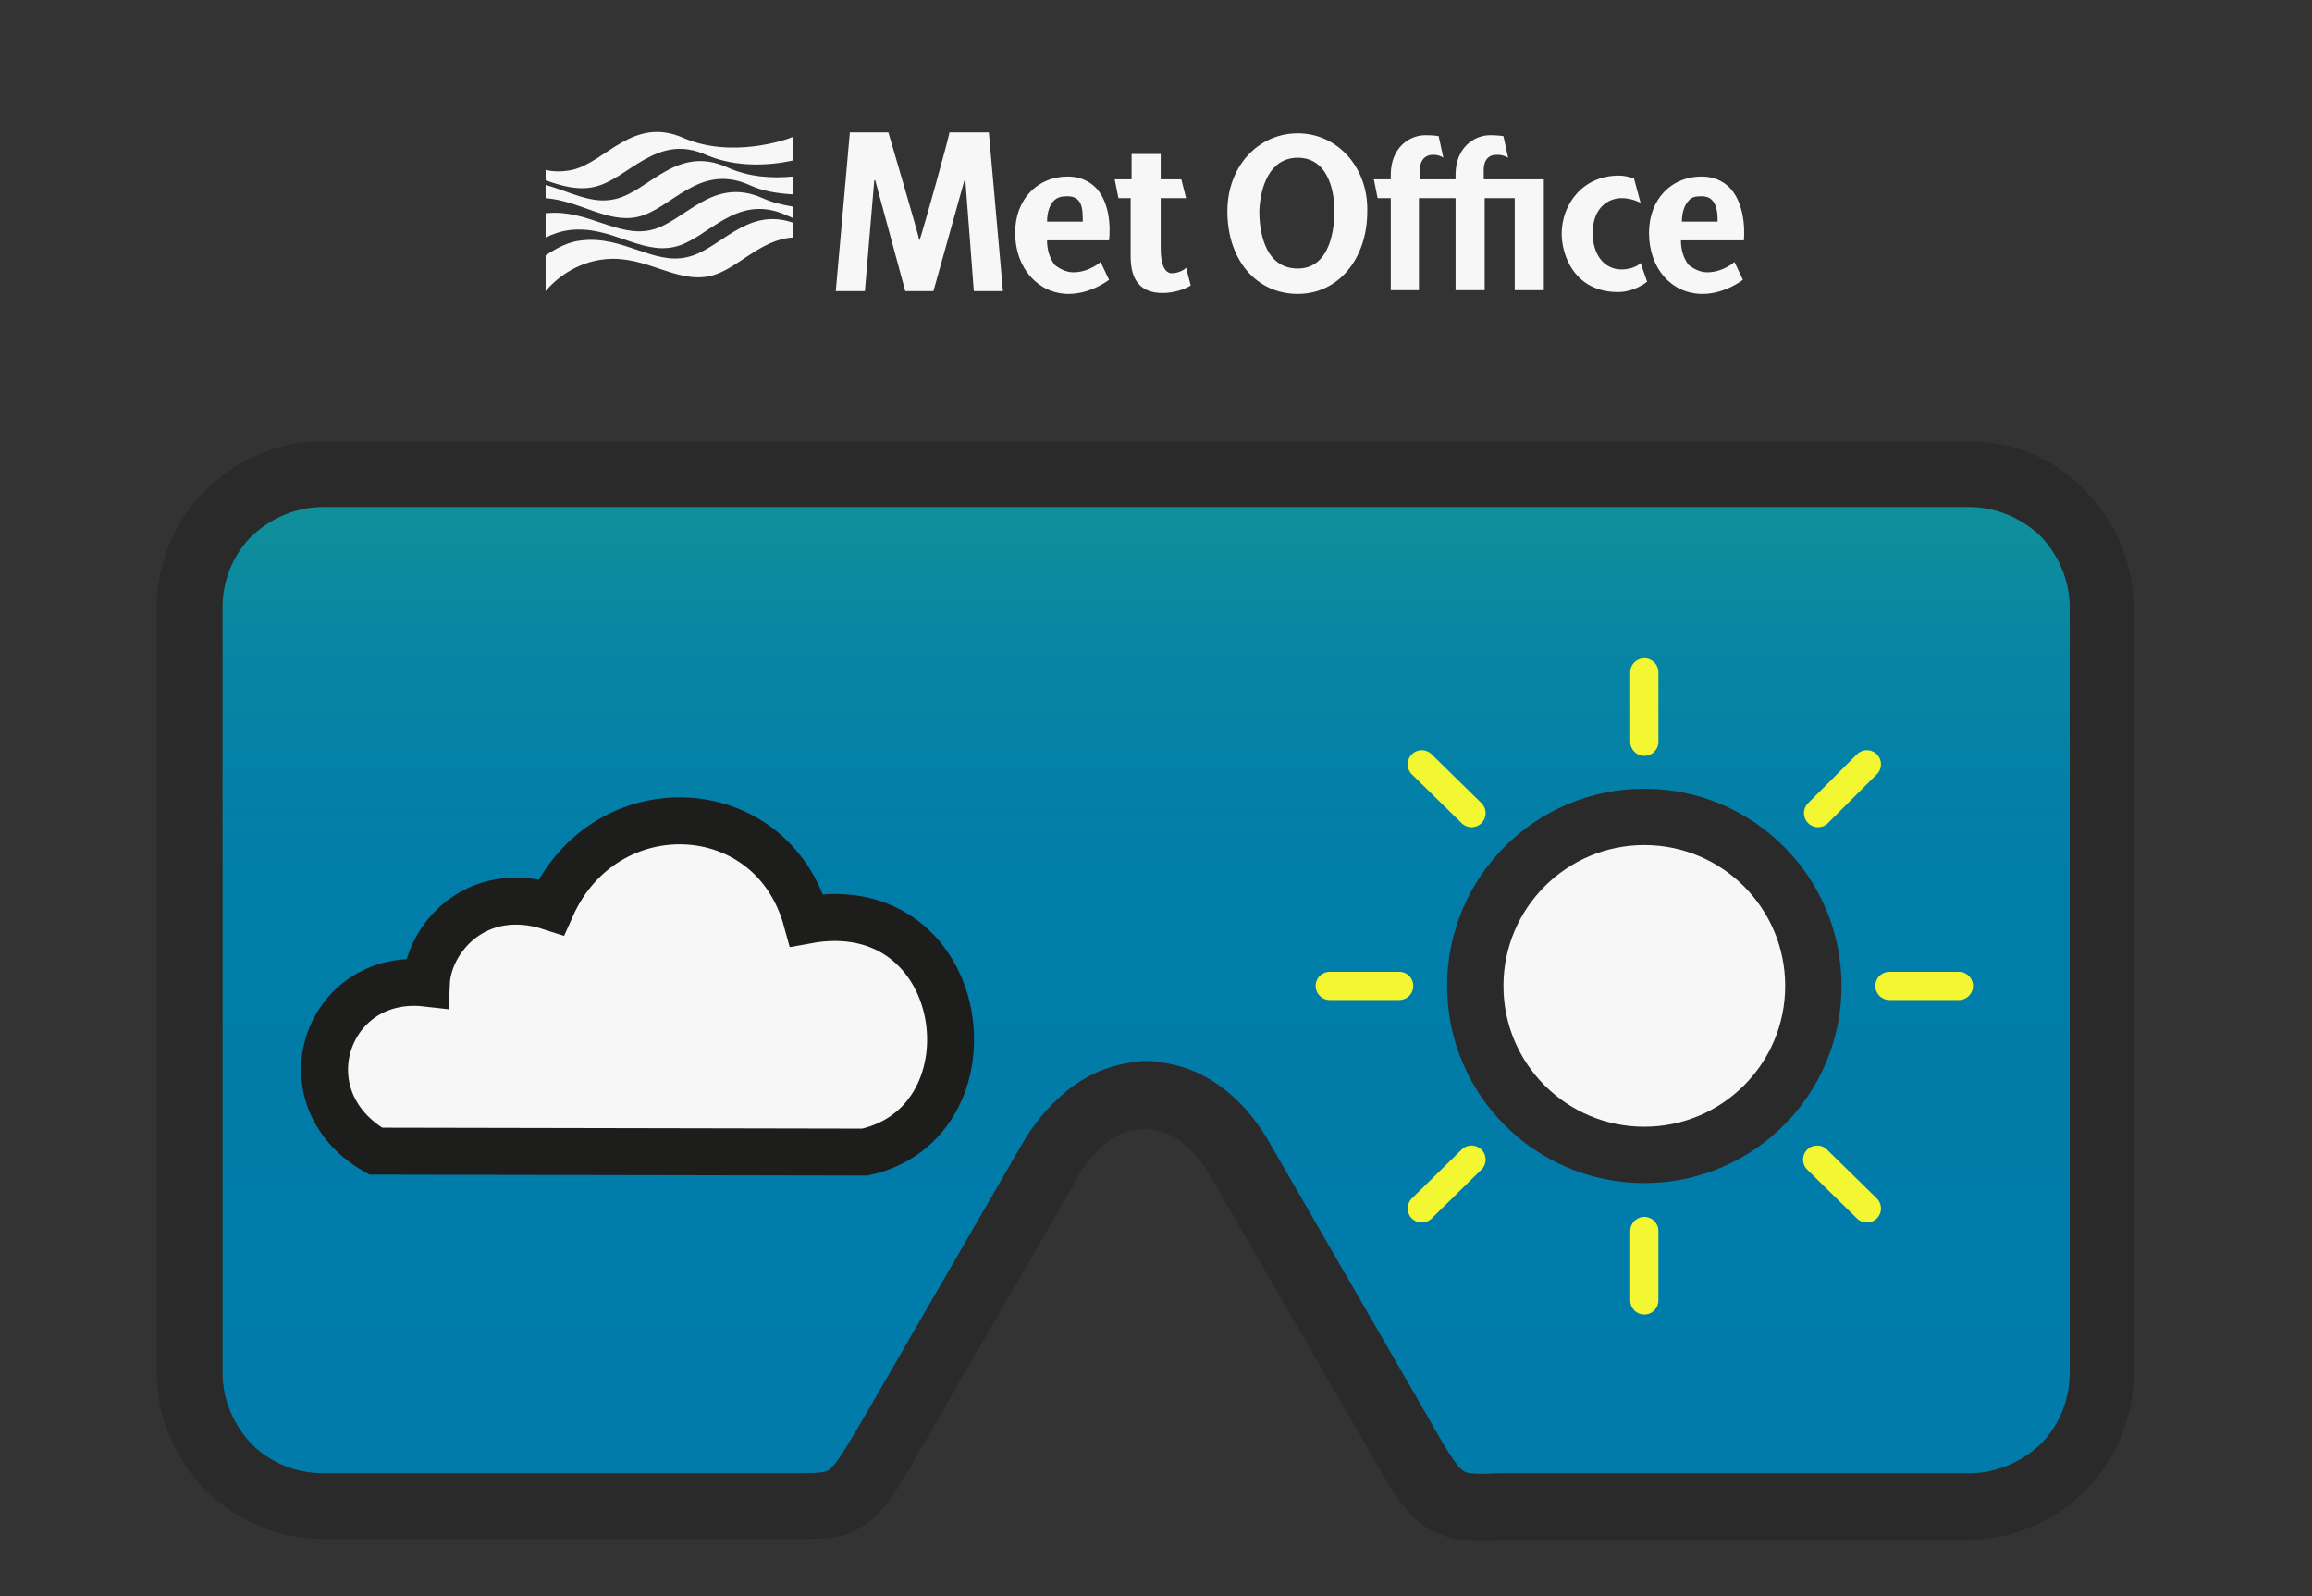 <?xml version="1.0"?>
<svg
  width="100%" height="100%" viewBox="0 0 246.2 170"
  xmlns="http://www.w3.org/2000/svg" xmlns:svg="http://www.w3.org/2000/svg">

 <rect x="0" y="0" width="246.2" height="170" fill="#333333" stroke="none"/>

 <style type="text/css">.st0{fill-rule:evenodd;clip-rule:evenodd;fill:#2A2A2A;}
	.st1{fill-rule:evenodd;clip-rule:evenodd;fill:url(#SVGID_1_);}
	.st2{fill:#F7F7F8;stroke:#F2F731;stroke-width:3;stroke-linecap:round;stroke-linejoin:round;stroke-miterlimit:10;}
	.st3{fill:#F7F7F8;}
	.st4{fill:#F7F7F8;stroke:#2A2A2A;stroke-width:6;stroke-miterlimit:10;}
	.st5{fill:#F7F7F8;stroke:#1D1D1B;stroke-width:5;stroke-linecap:round;stroke-miterlimit:10;}</style>
 <linearGradient y2="53.988" x2="122.015" y1="156.913" x1="122.015" gradientUnits="userSpaceOnUse" id="SVGID_1_">
  <stop stop-color="#007BAA" offset="0"/>
  <stop stop-color="#017DA9" offset="0.615"/>
  <stop stop-color="#0784A4" offset="0.837"/>
  <stop stop-color="#108F9B" offset="0.994"/>
  <stop stop-color="#10909B" offset="1"/>
 </linearGradient>
 <g>
  <title>Layer 1</title>
  <path id="svg_1" d="m34.4,47c-4.9,0 -9.3,2 -12.5,5.2c-3.2,3.2 -5.2,7.6 -5.2,12.5l0,81.5c0,4.9 2,9.3 5.2,12.5c3.2,3.2 7.6,5.2 12.5,5.2l49.6,0c3.7,0 5.6,0.1 7.8,-1.3c2.3,-1.4 3.7,-3.8 6.6,-8.9l16.3,-28.2c0.8,-1.5 1.9,-2.8 3.1,-3.8c0.9,-0.7 2,-1.3 3.2,-1.4l0.9,-0.1l0.9,0.1c1.2,0.2 2.3,0.7 3.2,1.5c1.2,0.9 2.2,2.2 3,3.6l0.1,0.2l16.4,28.4c2.9,5.1 4.3,7.4 6.6,8.8c2.2,1.3 4.1,1.3 7.6,1.2c0.4,0 0.8,0 2.6,0l47.2,0c4.9,0 9.3,-2 12.5,-5.2c3.2,-3.2 5.2,-7.6 5.2,-12.5l0,-81.6c0,-4.9 -2,-9.3 -5.2,-12.5c-3,-3.2 -7.5,-5.2 -12.3,-5.2l-175.3,0l0,0z" class="st0"/>
  <path id="svg_2" d="m209.7,54l-175.3,0c-2.9,0 -5.6,1.2 -7.6,3.1c-1.9,1.9 -3.1,4.6 -3.1,7.6l0,81.5c0,2.9 1.2,5.6 3.1,7.6c1.9,1.9 4.6,3.1 7.6,3.1l47.6,0c0.5,0 0.9,0 2.1,0c2.3,0 3.6,0 4.1,-0.3c0.8,-0.5 1.9,-2.4 4.3,-6.5l16.3,-28.2c1.2,-2.1 2.9,-4.2 4.9,-5.8c1.9,-1.5 4,-2.5 6.5,-2.9l1.4,-0.2l0,0c0.3,0 0.7,0 1,0l1.4,0.2c2.5,0.4 4.6,1.4 6.5,2.9c1.9,1.5 3.5,3.5 4.7,5.6l0.1,0.2l16.4,28.4c2.3,4.1 3.4,5.9 4.2,6.4c0.4,0.3 1.7,0.3 3.9,0.2c1.2,0 2.5,0 2.7,0l47.2,0c2.9,0 5.6,-1.2 7.6,-3.1c1.9,-1.9 3.1,-4.6 3.1,-7.6l0,-81.5c0,-2.9 -1.2,-5.6 -3.1,-7.6c-2,-1.9 -4.7,-3.1 -7.6,-3.1z" class="st1"/>
  <g id="svg_3">
   <line id="svg_4" y2="71.6" x2="175.1" y1="79" x1="175.1" class="st2"/>
   <line id="svg_5" y2="138.5" x2="175.1" y1="131.1" x1="175.1" class="st2"/>
   <g id="svg_6">
    <line id="svg_7" y2="105" x2="141.6" y1="105" x1="149" class="st2"/>
    <line id="svg_8" y2="105" x2="208.6" y1="105" x1="201.2" class="st2"/>
   </g>
   <g id="svg_9">
    <line id="svg_10" y2="81.4" x2="151.4" y1="86.6" x1="156.7" class="st2"/>
    <line id="svg_11" y2="128.7" x2="198.8" y1="123.5" x1="193.5" class="st2"/>
   </g>
   <g id="svg_12">
    <line id="svg_13" y2="128.7" x2="151.4" y1="123.5" x1="156.7" class="st2"/>
    <line id="svg_14" y2="81.4" x2="198.8" y1="86.6" x1="193.6" class="st2"/>
   </g>
  </g>
  <circle id="svg_30" r="18" cy="105" cx="175.1" class="st4"/>
  <g id="svg_31">
   <path id="svg_32" d="m40,122.6c-9.9,-5.7 -5.2,-19.1 5.4,-17.9c0.2,-4.7 5.3,-10.7 13.3,-8.1c5.7,-12.8 23.5,-12.1 27.2,1.4c17.4,-3.2 20.7,21.5 6.2,24.7l-52.1,-0.1z" class="st5"/>
  </g>
 </g>


 <!-- Met office logo -->
 <g>
 	<path class="st3" d="M181.2,20.9c0.4,0,0.8,0.1,1.1,0.4c0.4,0.4,0.6,1.1,0.6,2v0.3l-3.8,0c0-1,0.3-1.8,0.7-2.2
 		C180.1,21,180.5,20.9,181.2,20.9 M184.2,20c-0.8-0.8-1.8-1.2-3-1.2c-3.2,0-5.6,2.4-5.6,6c0,3.8,2.4,6.5,5.7,6.5
 		c2.4,0,4.3-1.5,4.3-1.5l-0.9-1.9c0,0-1.2,1.1-2.9,1.1c-0.8,0-1.5-0.4-2-0.8c-0.5-0.7-0.8-1.5-0.8-2.6l6.7,0
 		C185.7,25.6,186.1,22,184.2,20 M113.7,20.9c0.4,0,0.8,0.1,1.1,0.4c0.4,0.4,0.5,1.1,0.5,2v0.3l-3.8,0c0-1,0.3-1.8,0.7-2.2
 		C112.6,21,113,20.9,113.7,20.9 M116.7,20c-0.8-0.8-1.8-1.2-3-1.2c-3.2,0-5.6,2.4-5.6,6c0,3.8,2.5,6.5,5.7,6.5
 		c2.4,0,4.3-1.5,4.3-1.5l-0.9-1.9c0,0-1.2,1.1-2.9,1.1c-0.8,0-1.5-0.4-2-0.8c-0.5-0.7-0.8-1.5-0.8-2.6l6.6,0
 		C118.1,25.6,118.6,22,116.7,20 M138.2,16.8c3,0,3.9,3.1,3.9,5.7c0,1.5-0.3,6.1-3.9,6.1c-3.8,0-4.1-4.6-4.1-6.1
 		C134.2,19.9,135.2,16.8,138.2,16.8 M138.2,14.2c-4.2,0-7.5,3.5-7.5,8.3c0,5.2,3.1,8.8,7.5,8.8c4.3,0,7.4-3.7,7.4-8.8
 		C145.7,17.8,142.4,14.2,138.2,14.2 M172.7,28.7c-1.9,0-3.1-1.6-3.1-3.9c0-2.6,1.6-3.7,3.1-3.7c1.1,0,2,0.5,2,0.5L174,19
 		c0,0-0.8-0.3-1.6-0.3c-3.9,0-6.1,3.1-6.1,6.2c0,2.2,1.3,6.2,6,6.2c1.8,0,3.1-1.1,3.1-1.1l-0.7-2C174.7,28.1,173.9,28.7,172.7,28.7
 		 M124.8,29.1c-0.8,0-1.2-1-1.2-2.6l0-5.4l2.7,0l-0.5-2l-2.2,0l0-2.7l-3.1,0l0,2.7l-1.8,0l0.4,2l1.3,0l0,6.2c0,2.6,1.1,3.9,3.4,3.9
 		c1.8,0,3-0.8,3-0.8l-0.5-1.9C126.3,28.6,125.6,29.1,124.8,29.1 M97.9,25.6c0-0.3-3.3-11.5-3.3-11.5l-4.1,0L89,31l3.1,0l1-11.8h0.1
 		L96.4,31l3,0l3.3-11.8h0.1l0.9,11.8l3.1,0l-1.5-16.9l-4.2,0C101.2,14.1,98.1,25.3,97.9,25.6 M155.3,19.1l-4.1,0v-1
 		c0-1.4,1-1.6,1.2-1.6c0.8-0.1,1.3,0.3,1.3,0.3l-0.5-2.3c0,0-0.5-0.1-1.4-0.1c-1.8,0-3.7,1.4-3.7,4.2v0.5h-1.8l0.4,2h1.4l0,9.8l3,0
 		l0-9.8l3.9,0l0,9.8l3.1,0l0-9.8l3.2,0l0,9.8l3.1,0l0-11.8l-6.4,0v-1c0-1.4,0.9-1.6,1.2-1.6c0.8-0.1,1.4,0.3,1.4,0.3l-0.5-2.3
 		c0,0-0.6-0.1-1.4-0.1c-1.8,0-3.7,1.4-3.7,4.2V19.1z"/>
 	<g>
 		<path class="st3" d="M63.3,19.9c-1.8,0.4-3.5-0.1-5.2-0.7l0-1.1c0.9,0.2,1.8,0.2,2.8,0c3.6-0.8,6.5-5.8,11.9-3.4
 			c5.1,2.2,10.9,0.2,11.6-0.1l0,2.5c-2.3,0.5-5.9,0.8-9.2-0.6C69.9,14.1,66.9,19.1,63.3,19.9 M67.9,23.1c3.6-0.8,6.5-5.8,11.9-3.4
 			c1.5,0.7,3.1,0.9,4.6,1v-1.9c-2.1,0.2-4.6,0.1-7-1c-5.4-2.4-8.3,2.6-11.9,3.4c-2.5,0.6-4.8-0.8-7.4-1.5l0,1.4
 			C61.8,21.4,64.7,23.8,67.9,23.1 M71.8,26.3c3.6-0.8,6.5-5.8,11.9-3.4c0.2,0.1,0.5,0.2,0.7,0.3V22c-1.1-0.2-2.1-0.4-3.2-0.9
 			c-5.4-2.4-8.3,2.6-11.9,3.4c-3.5,0.8-6.8-2.2-11-1.8h-0.2l0,2.6c0.8-0.4,1.7-0.7,2.6-0.8C65,24,68.2,27.1,71.8,26.3 M73.1,27.4
 			c-3.5,0.8-6.8-2.3-11.1-1.8c-1.4,0.1-2.7,0.8-3.9,1.6l0,3.8c1-1.2,3.2-3.1,6.4-3.4c4.3-0.4,7.5,2.6,11.1,1.8
 			c2.8-0.6,5.3-3.9,8.8-4.1l0-1.6C79.4,22,76.6,26.7,73.1,27.4"/>
 	</g>
 </g>


</svg>
